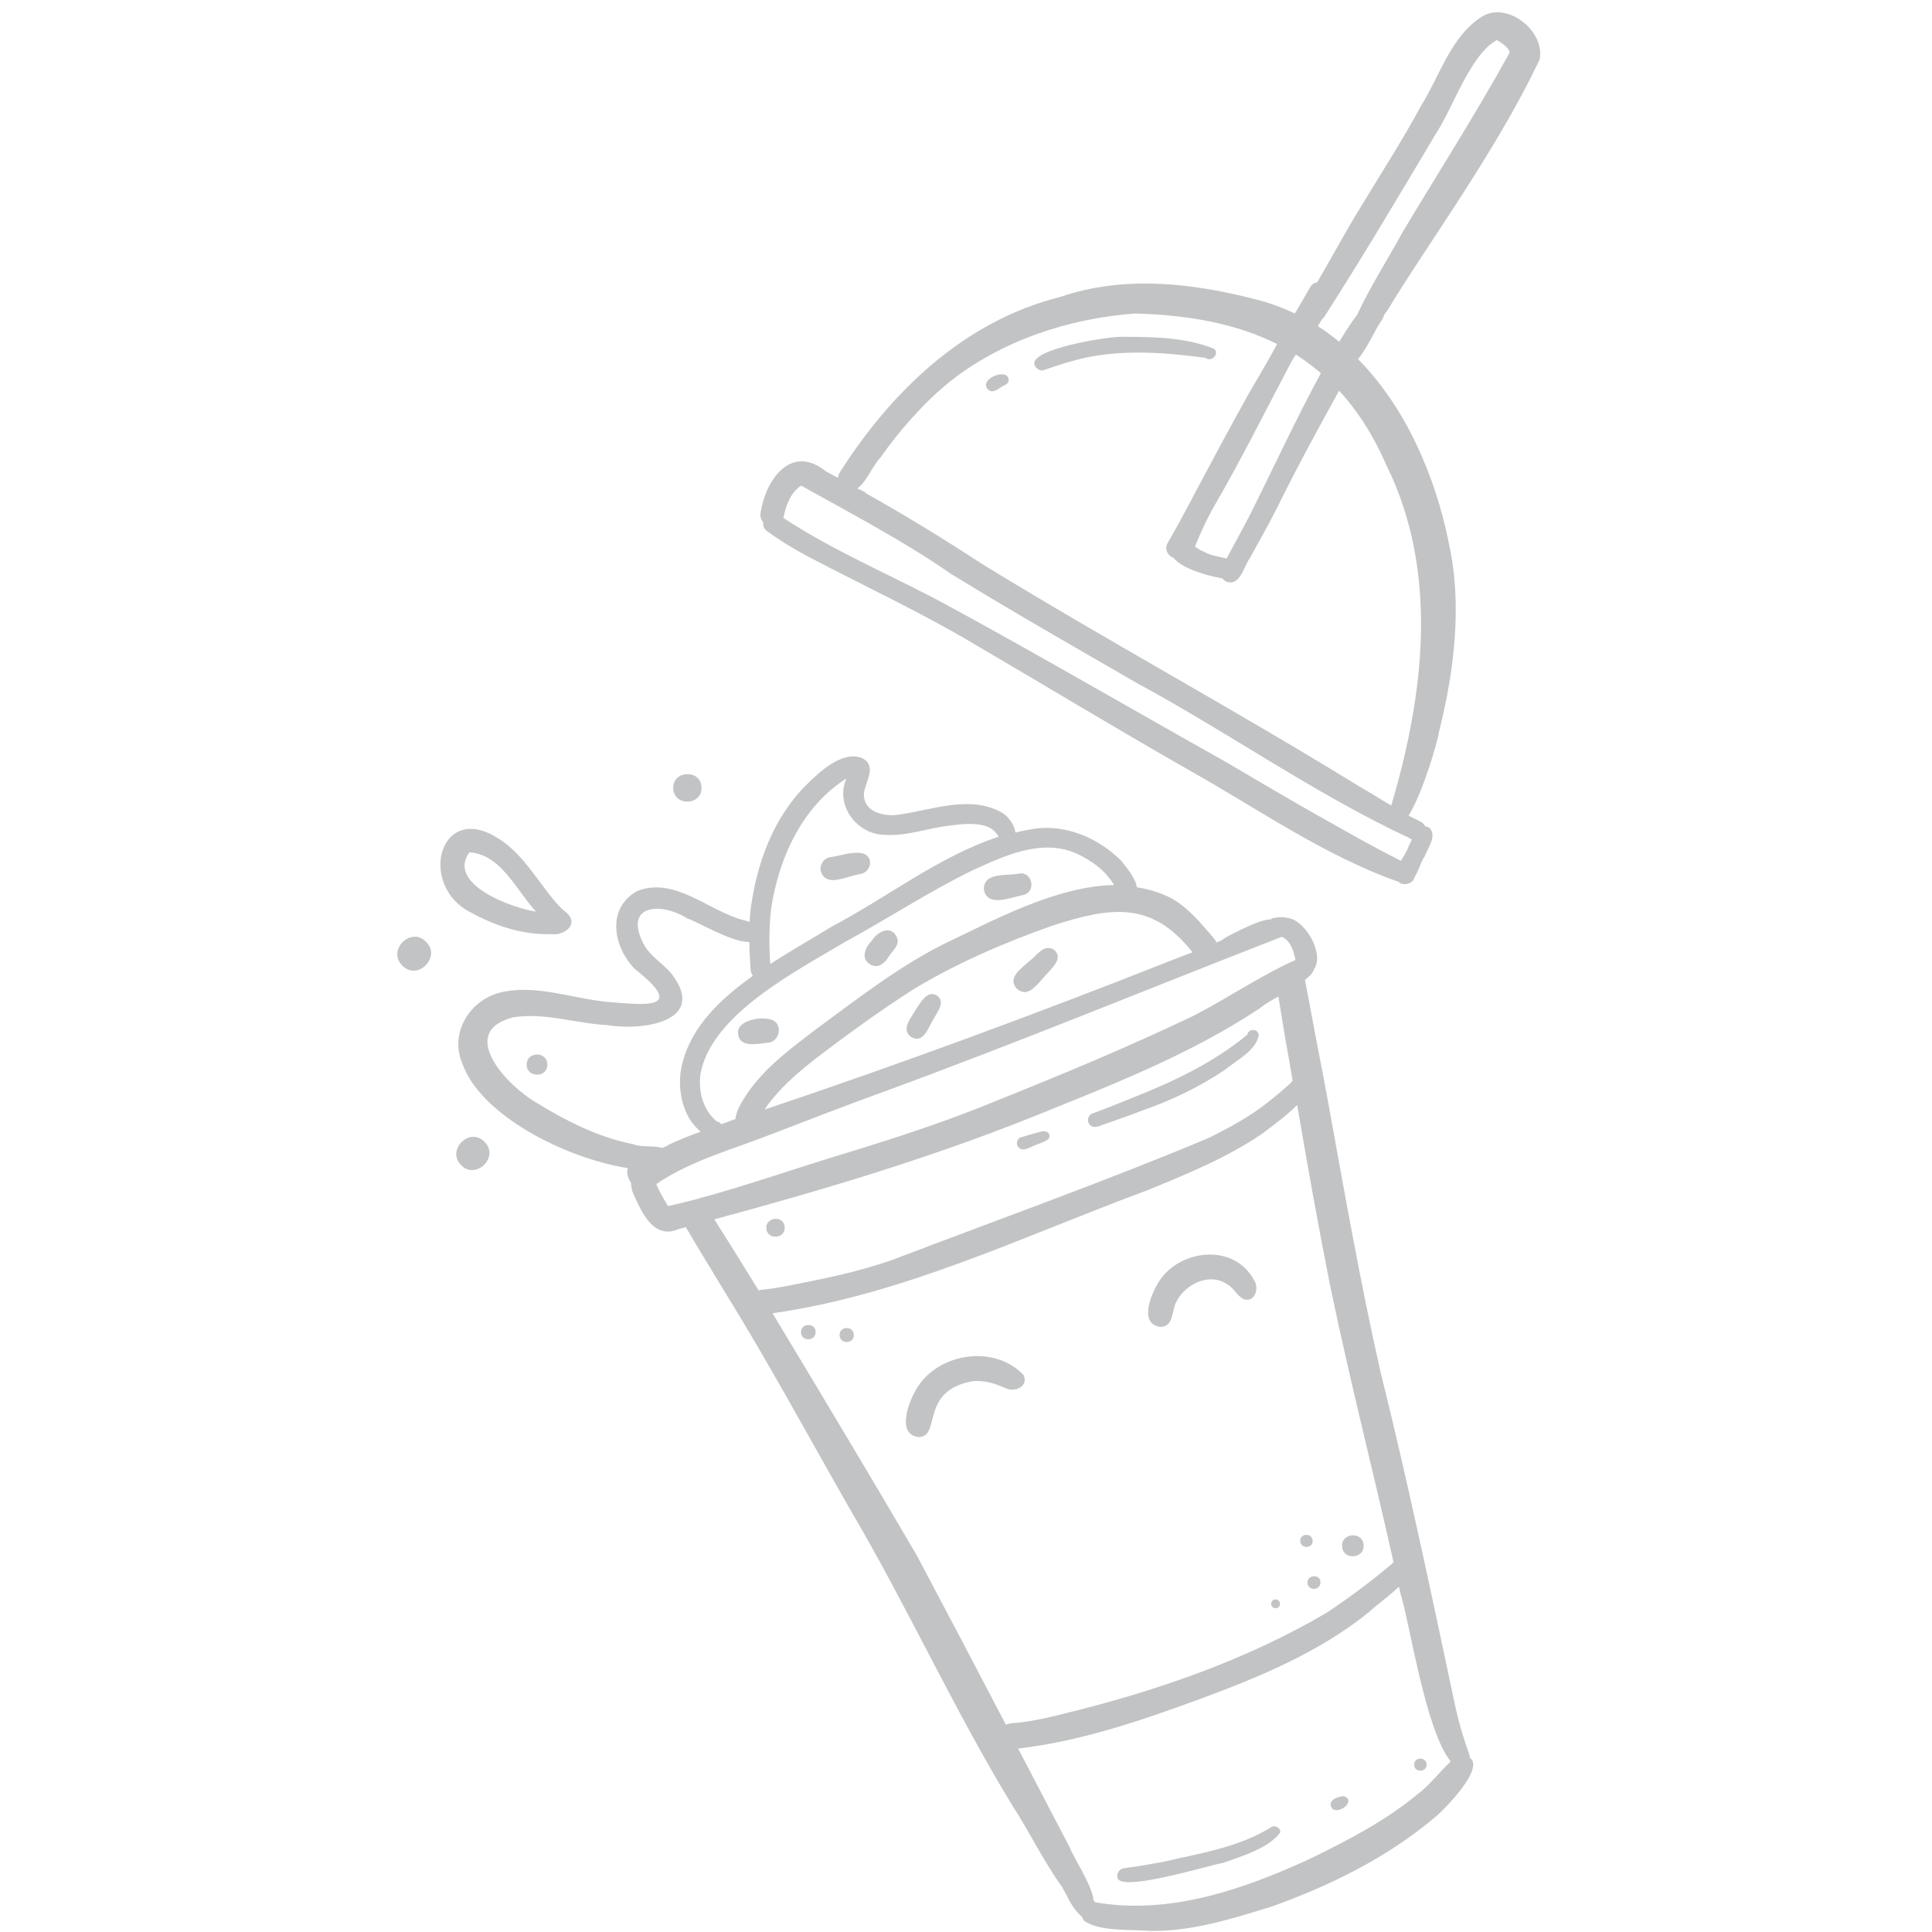 <svg xmlns="http://www.w3.org/2000/svg" xmlns:xlink="http://www.w3.org/1999/xlink" width="600" zoomAndPan="magnify" viewBox="0 0 450 450" height="600" preserveAspectRatio="xMidYMid meet" version="1.0"><defs><filter x="0%" y="0%" width="100%" height="100%" id="afb96b2dde"><feColorMatrix values="0 0 0 0 1 0 0 0 0 1 0 0 0 0 1 0 0 0 1 0" color-interpolation-filters="sRGB"/></filter><mask id="7b19edb388"><g filter="url(#afb96b2dde)"><rect x="-45" width="540" fill="#000000" y="-45" height="540" fill-opacity="0.36"/></g></mask><clipPath id="4b42a474dc"><path d="M 1 0.641 L 268 0.641 L 268 448 L 1 448 Z M 1 0.641 " clip-rule="nonzero"/></clipPath><clipPath id="3ae2141d81"><rect x="0" width="269" y="0" height="448"/></clipPath></defs><rect x="-45" width="540" fill="#ffffff" y="-45" height="540" fill-opacity="1"/><rect x="-45" width="540" fill="#ffffff" y="-45" height="540" fill-opacity="1"/><g mask="url(#7b19edb388)"><g transform="matrix(1, 0, 0, 1, 91, 2)"><g clip-path="url(#3ae2141d81)"><g clip-path="url(#4b42a474dc)"><path fill="#57595b" d="M 100.18 200.961 C 99.844 199.566 100.758 197.98 102.199 197.691 C 104.699 197.355 107.297 196.297 109.797 196.73 C 112.727 197.449 111.961 201.297 109.172 201.633 C 107.535 201.824 105.23 202.883 103.305 202.977 C 101.961 203.074 100.758 202.641 100.18 200.961 Z M 69.32 184.711 C 70.906 184.613 72.492 183.508 72.395 181.441 C 72.348 177.164 65.715 177.309 65.809 181.586 C 65.859 183.797 67.637 184.809 69.32 184.711 Z M 2.738 222.93 C 3.605 223.793 4.566 224.129 5.527 224.082 C 8.461 223.891 11.008 219.996 8.219 217.352 C 4.664 213.699 -0.961 219.418 2.738 222.93 Z M 164.164 260.473 C 164.742 260.426 165.32 260.23 165.848 259.992 C 168.926 258.887 172 257.875 175.027 256.676 C 181.902 254.27 188.488 251.145 194.547 247.012 C 197.238 244.801 201.422 242.781 202.191 239.129 C 202.141 237.59 199.785 237.445 199.547 238.984 C 191.66 245.523 182.191 249.992 172.672 253.742 C 169.598 254.992 166.52 256.242 163.445 257.348 C 162.578 257.637 162.195 258.691 162.531 259.512 C 162.867 260.281 163.492 260.52 164.164 260.473 Z M 89.414 235.859 C 87.441 234.465 80.762 235.332 80.906 238.551 C 81 240.953 82.875 241.293 84.848 241.195 C 85.902 241.148 87.012 240.953 87.875 240.859 C 90.277 240.715 91.336 237.348 89.414 235.859 Z M 148.734 221.871 C 147.051 223.504 143.543 225.621 145.754 228.215 C 146.426 228.84 147.051 229.082 147.723 229.082 C 149.551 228.984 151.188 226.582 152.434 225.285 C 153.828 223.648 157.004 221.055 154.359 219.129 C 152.004 217.832 150.418 220.715 148.734 221.871 Z M 141.762 207.641 C 143.59 207.543 145.754 206.777 147.195 206.488 C 150.609 205.863 149.406 200.621 146.09 201.535 C 145.465 201.633 144.695 201.68 143.926 201.727 C 141.234 201.871 138.062 202.066 138.16 205.188 C 138.543 207.258 140.031 207.738 141.762 207.641 Z M 16.441 269.414 C 17.258 270.277 18.219 270.613 19.18 270.52 C 22.066 270.375 24.566 266.527 21.824 263.934 C 18.363 260.375 12.836 265.953 16.441 269.414 Z M 127.344 229.945 C 125.129 228.457 123.496 231.34 122.438 232.926 C 121.383 234.898 118.594 237.832 121.332 239.609 C 121.812 239.848 122.246 239.945 122.633 239.945 C 124.602 239.848 125.469 236.82 126.477 235.281 C 127.344 233.695 129.219 231.438 127.344 229.945 Z M 17.305 209.758 C 6.586 202.785 11.875 184.711 25.191 193.363 C 30.957 197.016 34.273 203.363 38.648 208.41 C 39.371 209.227 40.188 209.996 41.055 210.668 C 43.648 213.121 40.957 215.477 38.266 215.621 C 37.977 215.621 37.641 215.621 37.352 215.574 C 30.285 215.812 23.316 213.312 17.305 209.758 Z M 33.844 210.332 C 29.324 205.477 25.672 196.922 18.316 196.535 C 12.98 203.941 28.266 209.516 33.844 210.332 Z M 112.246 216.871 C 110.711 218.41 109.266 221.102 111.621 222.59 C 112.152 222.93 112.633 223.023 113.113 223.023 C 114.41 222.93 115.516 221.727 116.188 220.523 C 117.152 219.227 118.785 217.832 117.777 216.055 C 116.43 213.504 113.449 214.996 112.246 216.871 Z M 31.68 245.953 C 31.633 247.59 32.977 248.359 34.227 248.309 C 35.379 248.262 36.488 247.492 36.488 246.004 C 36.535 242.828 31.68 242.828 31.68 245.953 Z M 243.293 421.223 C 232.188 430.645 218.824 437.184 205.316 442.039 C 197.191 444.539 188.922 447.184 180.414 447.664 C 179.258 447.711 178.152 447.758 177 447.758 C 172.434 447.328 165.27 448 161.52 445.402 C 161.281 445.117 161.137 444.828 161.09 444.539 C 159.695 443.336 158.59 441.75 157.773 440.117 C 157.387 439.301 156.859 438.48 156.473 437.617 C 152.051 431.559 148.734 424.539 144.648 418.293 C 131.043 395.938 120.277 372.047 106.961 349.5 C 97.199 332.387 87.828 315.035 77.445 298.305 C 74.559 293.496 71.578 288.691 68.742 283.836 C 68.164 283.98 67.637 284.125 67.059 284.266 C 66.289 284.605 65.523 284.797 64.848 284.844 C 60.523 285.086 58.215 279.844 56.531 276.094 C 56.148 275.23 56.004 274.414 56.004 273.594 C 55.043 272.008 54.898 270.902 55.281 270.086 C 40.621 267.777 20.816 257.73 16.633 245.57 C 13.699 238.551 18.41 230.957 25.527 229.176 C 33.793 227.207 42.062 230.523 50.281 231.34 C 59.512 232.109 68.984 233.262 56.867 223.695 C 51.82 218.555 50.188 209.516 57.445 205.527 C 66.195 202.113 73.98 210.141 82.105 212.305 C 82.586 212.398 83.117 212.543 83.598 212.738 C 83.645 211.871 83.691 211.008 83.789 210.188 C 85.137 199.469 88.934 188.75 96.672 180.961 C 99.75 177.883 105.23 172.645 109.891 174.617 C 113.305 176.441 110.613 180 110.227 182.691 C 109.941 187.258 115.133 188.363 118.688 187.691 C 126.477 186.539 135.273 183.078 142.582 187.402 C 143.879 188.27 145.32 190.145 145.512 191.922 C 147.004 191.535 148.492 191.25 150.031 191.008 C 157.434 190 164.934 193.27 170.125 198.461 C 171.23 199.902 173.539 202.496 173.781 204.66 C 176.566 205.094 179.309 205.91 181.902 207.258 C 185.941 209.562 188.824 213.168 191.805 216.629 C 192.047 216.918 192.238 217.254 192.336 217.543 C 192.77 217.352 193.199 217.16 193.633 216.969 C 194.836 215.957 196.805 215.238 197.766 214.66 C 199.98 213.699 202.527 212.258 205.074 212.113 L 205.074 212.062 L 205.121 212.016 L 205.172 211.969 L 205.219 211.918 C 206.613 211.582 208.055 211.535 209.496 211.918 C 213.438 213.023 217.43 220.332 215.074 223.746 C 214.879 224.516 214.062 225.379 212.957 226.246 C 213.824 230.668 214.594 235.09 215.457 239.512 C 216.371 244.223 217.285 248.934 218.148 253.645 C 222.043 274.988 225.746 296.383 230.551 317.531 C 236.992 343.445 242.473 369.547 248.004 395.648 C 248.676 398.68 249.492 401.609 250.504 404.543 C 250.789 405.359 251.223 406.465 251.414 407.477 C 254.781 409.879 245.598 419.348 243.293 421.223 Z M 154.117 213.602 C 142.965 217.543 132.004 222.254 121.863 228.359 C 113.832 233.504 106.094 239.129 98.547 244.898 C 95.133 247.637 91.77 250.473 89.027 253.84 C 88.309 254.656 87.684 255.52 87.105 256.434 C 119.168 245.664 150.801 233.984 182.238 221.535 C 183.73 220.957 185.27 220.379 186.758 219.805 C 177.242 207.738 167.723 209.227 154.117 213.602 Z M 135.418 200.766 C 125.273 205.719 115.805 211.969 105.902 217.352 C 94.605 224.129 74.703 234.227 72.156 248.117 C 71.625 252.203 72.734 256.531 75.953 259.223 C 76.434 259.316 76.77 259.559 77.012 259.848 C 77.973 259.512 78.789 259.223 79.461 258.934 C 79.75 258.836 80.039 258.742 80.328 258.645 C 80.328 258.453 80.328 258.309 80.375 258.117 C 80.762 256.098 82.012 254.32 83.117 252.59 C 87.25 246.578 93.211 242.203 98.93 237.832 C 108.496 230.812 117.922 223.41 128.543 218.023 C 139.891 212.641 154.742 204.422 168.492 204.133 C 166.473 200.672 163.012 198.266 159.359 196.633 C 151.281 193.316 142.727 197.449 135.418 200.766 Z M 88.402 222.543 C 93.355 219.324 98.449 216.484 102.777 213.793 C 115.66 207.016 127.727 197.449 141.621 192.883 C 141.477 192.645 141.281 192.355 141.043 192.066 C 139.891 190.625 137.629 189.277 130.754 190.238 C 125.469 190.719 120.371 192.836 114.988 192.449 C 108.496 192.305 103.449 185.48 106.141 179.328 C 95.809 185.863 90.328 197.98 88.598 209.758 C 88.117 214.035 88.117 218.312 88.402 222.543 Z M 63.262 265.375 C 63.648 265.184 64.078 265.039 64.465 264.848 L 64.465 264.797 L 64.512 264.75 C 67.012 263.547 69.703 262.492 72.203 261.578 C 67.734 258.02 66.484 250.859 67.973 245.523 C 70.09 237.156 76.723 230.715 84.367 225.285 C 84.078 224.898 83.887 224.465 83.836 223.984 C 83.691 221.82 83.547 219.609 83.547 217.398 C 79.461 217.543 71.531 212.688 69.078 211.918 C 63.023 208.074 54.273 208.652 58.793 217.641 C 60.234 220.621 63.262 222.254 65.328 224.707 C 74.078 235.906 58.742 238.168 50.477 236.773 C 43.168 236.387 35.863 233.793 28.555 234.945 C 15.285 238.359 27.113 250.859 33.793 254.75 C 40.859 259.078 48.359 262.922 56.531 264.512 C 58.262 265.277 61.242 264.75 63.262 265.375 Z M 72.445 276.961 C 83.887 273.836 95.133 269.848 106.527 266.434 C 118.449 262.781 130.324 258.887 141.859 254.078 C 157.004 248.02 172.047 241.723 186.758 234.707 C 194.883 230.57 202.43 225.332 210.746 221.582 C 210.312 219.516 209.641 217.16 207.574 216.199 C 177.047 228.07 146.379 240.715 115.469 252.059 C 106.527 255.281 97.633 258.742 88.742 262.156 C 79.703 265.711 69.992 268.258 61.867 273.789 C 62.109 274.414 62.398 275.039 62.734 275.664 C 63.309 276.77 63.934 277.875 64.609 278.93 C 67.059 278.355 69.512 277.777 71.965 277.105 C 72.059 277.059 72.109 277.008 72.203 277.008 C 72.25 276.961 72.301 276.961 72.348 276.914 C 72.395 276.914 72.445 276.914 72.445 276.961 Z M 86.48 298.402 C 88.355 298.207 90.23 297.918 92.059 297.582 C 100.422 295.949 108.883 294.266 116.91 291.43 C 141.477 282.055 166.281 273.211 190.508 263.066 C 195.316 260.664 200.074 258.117 204.305 254.75 C 206.18 253.262 208.008 251.77 209.738 250.137 C 209.832 249.945 209.977 249.801 210.074 249.656 C 209.543 246.531 209.016 243.406 208.438 240.328 C 207.863 236.918 207.332 233.504 206.758 230.09 C 204.883 231.148 203.199 232.156 202.238 232.977 C 185.895 243.793 167.434 250.906 149.359 258.211 C 125.273 267.828 100.375 275.277 75.375 282.008 C 76 283.02 76.625 284.027 77.25 284.988 C 79.895 289.121 82.441 293.305 85.039 297.488 C 85.277 297.871 85.473 298.207 85.711 298.594 C 85.902 298.496 86.191 298.402 86.48 298.402 Z M 156.664 397.188 C 177.914 391.996 199.066 384.785 218.004 373.633 C 223.246 370.172 228.293 366.375 233.102 362.336 C 233.246 362.191 233.387 362 233.582 361.855 C 228.773 340.367 223.293 319.07 218.824 297.488 C 216.035 283.5 213.535 269.414 211.133 255.375 C 208.297 258.262 204.113 261.145 202.863 262.156 C 194.594 267.73 185.316 271.527 176.137 275.277 C 147.531 285.855 119.363 299.602 88.934 303.879 C 100.23 322.629 111.477 341.375 122.535 360.27 C 129.504 373.391 136.426 386.562 143.301 399.734 C 143.637 399.543 144.023 399.449 144.457 399.398 C 148.59 399.109 152.629 398.199 156.664 397.188 Z M 246.898 408.293 C 240.938 400.84 237.426 376.18 235.168 369.066 C 235.07 368.586 234.977 368.055 234.832 367.574 C 232.426 369.883 229.352 372.047 227.859 373.488 C 216.324 382.816 202.43 388.582 188.633 393.68 C 174.887 398.727 160.75 403.582 146.137 405.266 C 150.176 412.957 154.168 420.695 158.203 428.387 C 158.879 430.406 163.395 437.086 163.73 440.691 C 163.875 440.836 163.973 440.934 164.117 441.078 C 181.375 444.105 198.73 438.051 214.254 430.887 C 223.004 426.609 231.754 422.09 239.254 415.84 C 242.137 413.676 244.301 410.695 246.898 408.293 Z M 241.273 408.918 C 241.129 407.043 238.242 407.281 238.387 409.109 C 238.484 410.984 241.418 410.793 241.273 408.918 Z M 221.996 416.367 C 220.699 416.418 218.246 417.234 219.109 418.965 C 219.398 419.492 219.879 419.637 220.41 419.637 C 222.188 419.543 224.445 417.137 221.996 416.367 Z M 205.074 423.578 C 197.527 428.34 188.488 429.637 179.98 431.656 C 177.047 432.184 173.922 432.762 170.75 433.145 C 169.836 433.289 169.117 434.156 169.262 435.07 C 169.164 436.176 170.703 436.512 173.012 436.367 C 179.309 435.98 191.566 432.281 193.875 431.895 C 198.199 430.359 204.402 428.578 207.188 424.828 C 207.332 423.773 205.988 423.004 205.074 423.578 Z M 121.91 322.531 C 120.371 325.367 118.062 332.195 122.969 332.723 C 123.016 332.723 123.062 332.723 123.113 332.723 C 128.254 332.434 123.16 321.906 135.609 319.695 C 138.301 319.457 140.801 320.273 143.254 321.332 C 145.367 322.438 148.688 320.852 147.387 318.254 C 140.273 310.754 126.332 313.305 121.91 322.531 Z M 138.879 88.422 C 139.266 88.953 139.695 89.145 140.129 89.145 C 140.945 89.098 141.812 88.422 142.484 87.941 C 143.254 87.652 144.07 87.223 143.926 86.262 C 143.445 83.711 137.391 86.164 138.879 88.422 Z M 267.617 11.844 C 262.086 23.527 255.164 34.68 248.145 45.543 C 242.809 53.812 237.234 61.934 232.09 70.395 C 231.898 70.637 231.609 70.973 231.32 71.453 C 231.273 71.742 231.176 72.031 231.031 72.27 C 230.602 72.945 230.215 73.57 229.781 74.242 C 228.438 76.742 226.852 79.816 225.312 81.645 C 236.512 92.988 243.387 109.094 246.465 124.523 C 249.637 138.898 247.715 154.281 244.203 168.316 C 243.918 170.48 240.504 182.453 237.09 187.98 C 237.957 188.414 238.82 188.844 239.688 189.277 C 240.359 189.566 240.742 190 240.938 190.48 C 241.223 190.48 241.562 190.625 241.945 190.816 C 243.773 192.691 241.562 195.48 240.84 197.449 C 240.023 198.555 239.445 200.766 238.484 202.305 C 238.293 203.027 237.762 203.652 236.945 203.797 C 236.754 203.891 236.562 203.941 236.32 203.941 C 235.984 203.941 235.551 203.891 235.117 203.699 C 234.977 203.602 234.879 203.508 234.781 203.41 C 217.234 197.211 201.805 186.25 185.652 177.211 C 168.973 167.695 152.531 157.742 135.945 148.031 C 123.449 140.582 110.227 134.477 97.344 127.699 C 93.98 125.918 90.711 123.949 87.633 121.688 C 86.867 121.113 86.672 120.344 86.77 119.621 C 86.242 119.094 86 118.324 86.145 117.41 C 87.395 109.574 93.309 101.305 101.383 107.797 C 102.297 108.277 103.258 108.805 104.172 109.285 C 104.219 108.855 104.363 108.422 104.605 108.035 C 116.574 89.191 133.59 72.801 155.754 67.223 C 171.23 61.887 187.719 64.004 203.199 68.184 C 205.797 68.953 208.246 69.914 210.602 71.02 C 210.746 70.781 210.891 70.539 211.035 70.301 C 212.094 68.52 213.102 66.742 214.113 64.965 C 214.496 64.195 215.121 63.859 215.793 63.762 C 219.207 57.945 222.379 51.984 225.938 46.215 C 230.695 38.332 235.742 30.543 240.117 22.422 C 244.398 15.547 246.898 6.652 253.914 2.039 C 259.781 -2 268.961 5.113 267.617 11.844 Z M 209.883 82.078 C 203.824 93.52 198.105 105.105 191.566 116.305 C 190.074 118.949 188.824 121.688 187.672 124.477 C 187.574 124.766 187.48 125.055 187.336 125.344 C 188.059 125.824 188.824 126.305 189.5 126.543 C 190.797 127.359 192.961 127.648 194.691 128.082 C 196.422 124.863 198.199 121.688 199.883 118.418 C 205.508 107.266 210.699 95.875 216.66 84.914 C 214.785 83.328 212.863 81.887 210.844 80.586 C 210.508 81.02 210.219 81.547 209.883 82.078 Z M 173.922 157.164 C 159.359 148.754 144.793 140.438 130.465 131.641 C 119.363 123.949 107.391 117.699 95.613 111.113 C 93.113 112.699 92.105 115.727 91.48 118.516 C 91.48 118.562 91.48 118.562 91.434 118.613 C 103.98 126.879 118.062 132.555 131.188 139.812 C 152.242 151.301 172.914 163.367 193.875 175.098 C 202.285 180 210.602 185 219.109 189.711 C 224.445 192.738 229.832 195.766 235.312 198.508 C 236.031 197.211 236.898 195.961 237.137 195 C 237.379 194.613 237.617 194.086 237.859 193.555 C 237.617 193.461 237.379 193.316 237.137 193.125 C 215.219 182.883 195.266 168.703 173.922 157.164 Z M 220.891 89 C 215.891 98.086 210.891 107.219 206.324 116.547 C 204.352 120.391 202.238 124.188 200.121 127.984 C 198.871 129.715 198.055 133.516 195.75 133.66 C 195.363 133.66 194.98 133.609 194.5 133.418 C 194.16 133.227 193.922 132.984 193.68 132.695 C 193.441 132.695 193.152 132.648 192.91 132.555 C 190.605 132.168 184.402 130.535 182.336 127.938 C 182.191 127.891 182 127.793 181.855 127.699 C 180.797 127.121 180.316 125.727 180.895 124.621 C 182.914 121.113 184.883 117.508 186.758 113.902 C 191.039 105.875 195.316 97.797 199.785 89.816 C 201.516 86.883 203.199 83.953 204.883 81.02 C 205.41 80.059 205.938 79.098 206.469 78.137 C 197.094 73.426 185.988 71.359 173.348 71.02 C 157.914 72.176 142.293 77.32 130.129 86.98 C 124.023 91.934 118.449 98.375 114.027 104.625 C 112.055 106.738 110.996 110.055 108.691 111.785 C 109.363 112.074 110.035 112.41 110.758 112.746 L 110.422 112.746 C 119.699 117.938 128.734 123.469 137.629 129.285 C 166.664 147.117 196.66 163.32 225.648 181.203 C 228.148 182.594 230.551 184.184 233.051 185.625 C 240.695 159.809 244.203 131.305 231.945 106.402 C 228.871 99.383 225.215 93.664 220.891 89 Z M 260.645 10.211 C 260.262 8.816 258.77 8.094 257.664 7.324 C 251.367 10.738 247.426 23.238 243.293 29.391 C 234.832 43.621 226.371 57.898 217.43 71.84 C 217.285 72.031 217.094 72.223 216.949 72.367 C 216.66 72.75 216.418 73.184 216.18 73.617 C 216.082 73.715 215.988 73.855 215.938 73.953 C 217.668 75.059 219.352 76.309 220.938 77.605 C 222.188 75.539 223.68 73.137 225.121 71.309 C 228.195 64.629 232.332 58.281 235.742 51.984 C 244.059 38.094 252.809 24.441 260.645 10.211 Z M 147.438 265.711 C 148.445 265.664 149.695 264.797 150.609 264.559 C 151.473 264.172 152.484 263.934 153.203 263.262 C 153.684 262.73 153.398 261.816 152.723 261.578 C 151.715 261.289 150.656 261.867 149.648 262.059 C 148.688 262.348 147.723 262.637 146.762 262.922 C 145.992 263.164 145.707 264.125 145.945 264.797 C 146.332 265.52 146.859 265.762 147.438 265.711 Z M 191.805 79.242 C 185.27 76.598 177.77 76.453 170.75 76.453 C 168.059 76.164 147.82 79.336 150.078 83.23 C 150.367 83.855 151.09 84.289 151.762 84.289 C 151.906 84.289 152.051 84.242 152.195 84.191 C 155.32 83.039 158.59 82.078 161.809 81.309 C 171.039 79.387 180.605 80.105 189.836 81.355 C 191.133 82.461 193.105 80.441 191.805 79.242 Z M 213.535 366.711 C 213.68 368.68 216.707 368.441 216.562 366.469 C 216.469 364.547 213.391 364.789 213.535 366.711 Z M 226.609 357.867 C 226.418 354.598 221.324 354.98 221.609 358.25 C 221.805 361.473 226.852 361.086 226.609 357.867 Z M 214.738 356.809 C 214.594 354.934 211.707 355.125 211.852 357 C 211.996 358.875 214.879 358.684 214.738 356.809 Z M 104.555 309.074 C 104.699 311.234 108.066 310.996 107.871 308.832 C 107.73 306.668 104.363 306.91 104.555 309.074 Z M 87.492 284.125 C 87.684 286.91 92.008 286.574 91.77 283.785 C 91.625 281.047 87.297 281.383 87.492 284.125 Z M 207.141 371.469 C 206.996 370.125 205.027 370.27 205.074 371.613 C 205.219 373.008 207.188 372.863 207.141 371.469 Z M 95.566 308.398 C 95.711 310.609 99.125 310.371 98.98 308.16 C 98.836 305.949 95.422 306.188 95.566 308.398 Z M 179.258 307.055 C 179.309 307.055 179.402 307.055 179.453 307.055 C 182.48 306.859 181.855 303.16 183.008 301.188 C 185.027 297.102 190.699 294.316 194.785 297.102 C 196.422 297.969 197.141 299.938 198.824 300.66 C 201.516 301.285 202.336 297.777 200.988 295.996 C 196.469 287.824 184.645 288.836 179.453 295.758 C 177.48 298.402 173.828 306.332 179.258 307.055 Z M 179.258 307.055 " fill-opacity="1" fill-rule="nonzero"/></g></g></g></g></svg>